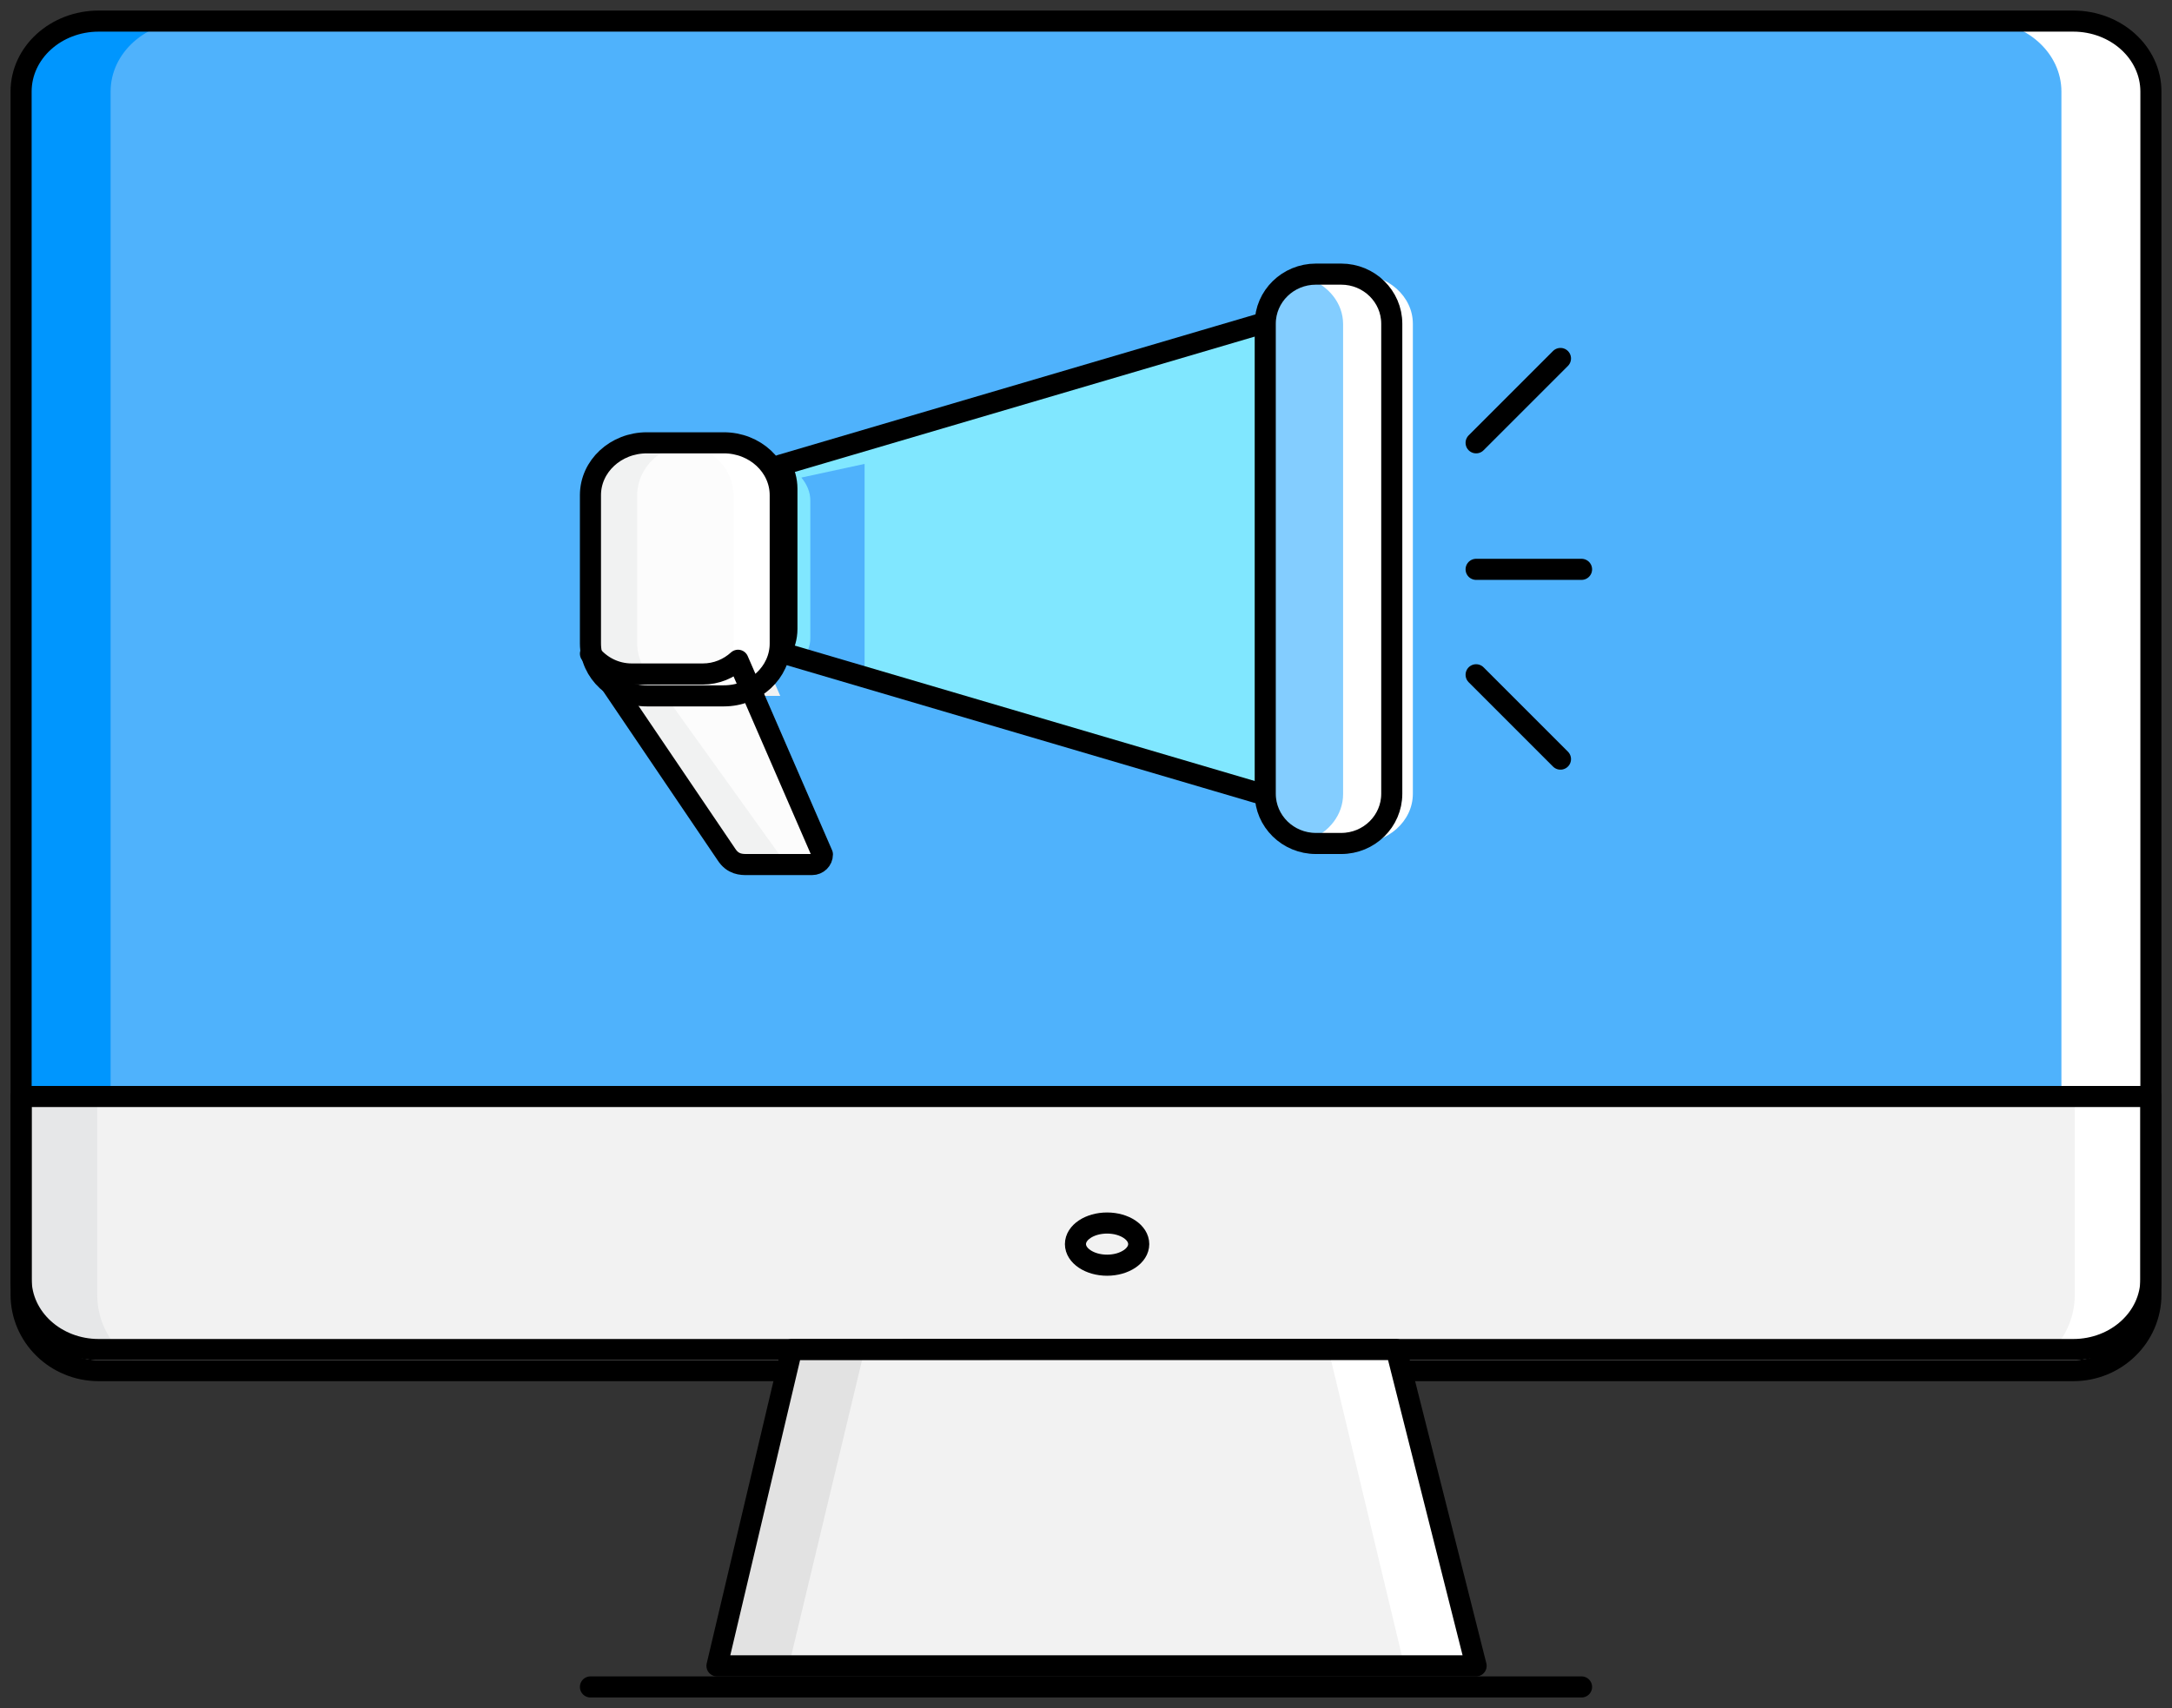 <?xml version="1.0" encoding="UTF-8"?>
<svg width="103px" height="81px" viewBox="0 0 103 81" version="1.1" xmlns="http://www.w3.org/2000/svg" xmlns:xlink="http://www.w3.org/1999/xlink">
    <rect x="0" y="0" width="103" height="81" fill="#333333" stroke="none"/>
    <!-- Generator: Sketch 48.2 (47327) - http://www.bohemiancoding.com/sketch -->
    <title>Digital Market</title>
    <desc>Created with Sketch.</desc>
    <defs>
        <rect id="path-1" x="0" y="0" width="113" height="94"></rect>
    </defs>
    <g id="Desktop" stroke="none" stroke-width="1" fill="none" fill-rule="evenodd" transform="translate(-135, -665)">
        <g id="Digital-Market" transform="translate(130, 660)">
            <mask id="mask-2" fill="white">
                <use xlink:href="#path-1"></use>
            </mask>
            <g id="Mask"></g>
            <g mask="url(#mask-2)">
                <g transform="translate(0, -35)">
                    <path d="M107,100.653 C107,102.503 105.349,104 103.315,104 L9.683,104 C7.649,104 6,102.503 6,100.653 L6,44.343 C6,42.497 7.649,41 9.683,41 L103.315,41 C105.349,41 107,42.497 107,44.343 L107,100.653 Z" id="Fill-445" stroke="none" fill="#4FB2FC" fill-rule="evenodd"></path>
                    <path d="M103.244,41 L99,41 C101.073,41 102.756,42.497 102.756,44.344 L102.756,100.655 C102.756,102.505 101.073,104 99,104 L103.244,104 C105.317,104 107,102.505 107,100.655 L107,44.344 C107,42.497 105.317,41 103.244,41" id="Fill-446" stroke="none" fill="#FFFFFF" fill-rule="evenodd"></path>
                    <path d="M10.245,100.653 L10.245,44.343 C10.245,42.497 11.926,41 14,41 L9.755,41 C7.681,41 6,42.497 6,44.343 L6,100.653 C6,102.503 7.681,104 9.755,104 L14,104 C11.926,104 10.245,102.503 10.245,100.653 L0.5,0.5" id="Fill-447" stroke="none" fill="#0096FE" fill-rule="evenodd"></path>
                    <path d="M6,92 L6,101.392 C6,103.388 7.649,105 9.683,105 L103.317,105 C105.349,105 107,103.388 107,101.392 L107,92 L6,92 Z" id="Fill-448" stroke="none" fill="#F2F2F2" fill-rule="evenodd"></path>
                    <path d="M9.611,101.392 L9.611,92 L6,92 L6,101.392 C6,103.386 7.517,105 9.389,105 L13,105 C11.128,105 9.611,103.386 9.611,101.392" id="Fill-449" stroke="none" fill="#E6E7E8" fill-rule="evenodd"></path>
                    <path d="M103.39,92 L103.39,101.392 C103.39,103.388 101.871,105 100,105 L103.61,105 C105.481,105 107,103.388 107,101.392 L107,92 L103.39,92 Z" id="Fill-450" stroke="none" fill="#FFFFFF" fill-rule="evenodd"></path>
                    <path d="M107,100.653 C107,102.503 105.349,104 103.315,104 L9.683,104 C7.649,104 6,102.503 6,100.653 L6,44.343 C6,42.497 7.649,41 9.683,41 L103.315,41 C105.349,41 107,42.497 107,44.343 L107,100.653 Z" id="Stroke-451" stroke="#000000" stroke-width="1" fill="none" stroke-linecap="round" stroke-linejoin="round"></path>
                    <path d="M80,120 L33,120" id="Stroke-452" stroke="#000000" stroke-width="1" fill="none" stroke-linecap="round" stroke-linejoin="round"></path>
                    <path d="M6,92 L6,101.392 C6,103.388 7.649,105 9.683,105 L103.317,105 C105.349,105 107,103.388 107,101.392 L107,92 L6,92 Z" id="Stroke-453" stroke="#000000" stroke-width="1" fill="none" stroke-linecap="round" stroke-linejoin="round"></path>
                    <path d="M59,99 C59,99.551 58.326,100 57.5,100 C56.674,100 56,99.551 56,99 C56,98.445 56.674,98 57.5,98 C58.326,98 59,98.445 59,99 Z" id="Stroke-454" stroke="#000000" stroke-width="1" fill="none" stroke-linecap="round" stroke-linejoin="round"></path>
                    <polygon id="Fill-455" stroke="none" fill="#F2F2F2" fill-rule="evenodd" points="71.213 104 75 119 39 119 42.545 104.002"></polygon>
                    <polyline id="Fill-456" stroke="none" fill="#E2E2E2" fill-rule="evenodd" points="42.594 104 39 119 42.406 119 46 104"></polyline>
                    <polyline id="Fill-457" stroke="none" fill="#FFFFFF" fill-rule="evenodd" points="71.406 104 75 119 71.594 119 68 104"></polyline>
                    <polygon id="Stroke-458" stroke="#000000" stroke-width="1" fill="none" stroke-linecap="round" stroke-linejoin="round" points="71.213 104 75 119 39 119 42.545 104.002"></polygon>
                    <path d="M39.999,71.312 C39.559,71.712 38.976,71.963 38.327,71.963 L34.96,71.963 C34.157,71.963 33.451,71.582 33,71 L39.447,80.519 C39.757,81 40.161,81 40.434,81 L43.508,81 C43.782,81 44,80.786 44,80.519 L39.999,71.312 Z" id="Fill-459" stroke="none" fill="#FCFCFC" fill-rule="evenodd"></path>
                    <path d="M41.953,80.519 L35.81,71.963 L35.078,71.963 C34.227,71.963 33.478,71.58 33,71 L39.833,80.519 C40.165,81 40.592,81 40.88,81 L43,81 C42.71,81 42.282,81 41.953,80.519" id="Fill-460" stroke="none" fill="#F1F2F2" fill-rule="evenodd"></path>
                    <path d="M41.565,72 C40.889,72.615 39.996,73 39,73 L42,73 L41.565,72 Z" id="Fill-461" stroke="none" fill="#F1F2F2" fill-rule="evenodd"></path>
                    <path d="M75,67 L80,67" id="Stroke-462" stroke="#000000" stroke-width="1" fill="none" stroke-linecap="round" stroke-linejoin="round"></path>
                    <path d="M75,61 L79,57" id="Stroke-463" stroke="#000000" stroke-width="1" fill="none" stroke-linecap="round" stroke-linejoin="round"></path>
                    <path d="M79,76 L75,72" id="Stroke-464" stroke="#000000" stroke-width="1" fill="none" stroke-linecap="round" stroke-linejoin="round"></path>
                    <path d="M42,70.517 C42,71.888 40.801,73 39.325,73 L35.675,73 C34.197,73 33,71.888 33,70.517 L33,63.483 C33,62.112 34.197,61 35.675,61 L39.325,61 C40.801,61 42,62.112 42,63.483 L42,70.517 Z" id="Fill-465" stroke="none" fill="#FCFCFC" fill-rule="evenodd"></path>
                    <path d="M35.218,70.517 L35.218,63.483 C35.218,62.112 36.463,61 38,61 L35.782,61 C34.244,61 33,62.112 33,63.483 L33,70.517 C33,71.888 34.244,73 35.782,73 L38,73 C36.463,73 35.218,71.888 35.218,70.517" id="Fill-466" stroke="none" fill="#F1F2F2" fill-rule="evenodd"></path>
                    <path d="M39.782,70.517 L39.782,63.483 C39.782,62.112 38.537,61 37,61 L39.218,61 C40.756,61 42,62.112 42,63.483 L42,70.517 C42,71.888 40.756,73 39.218,73 L37,73 C38.537,73 39.782,71.888 39.782,70.517" id="Fill-467" stroke="none" fill="#FFFFFF" fill-rule="evenodd"></path>
                    <path d="M42,70.517 C42,71.888 40.801,73 39.325,73 L35.675,73 C34.197,73 33,71.888 33,70.517 L33,63.483 C33,62.112 34.197,61 35.675,61 L39.325,61 C40.801,61 42,62.112 42,63.483 L42,70.517 Z" id="Stroke-468" stroke="#000000" stroke-width="1" fill="none" stroke-linecap="round" stroke-linejoin="round"></path>
                    <path d="M66,55 L42.017,62.059 L42,62.063 C42.203,62.393 42.317,62.771 42.317,63.176 L42.317,69.826 C42.317,70.227 42.203,70.604 42.004,70.935 L42.017,70.943 L66,78 L66,55 Z" id="Fill-469" stroke="none" fill="#80E7FF" fill-rule="evenodd"></path>
                    <path d="M46,62 L43.023,62.643 L43,62.647 C43.271,62.97 43.427,63.342 43.427,63.739 L43.427,70.263 C43.427,70.656 43.271,71.026 43.006,71.351 L43.023,71.359 L46,72 L46,62 Z" id="Fill-470" stroke="none" fill="#4FB2FC" fill-rule="evenodd"></path>
                    <path d="M66,55 L42.017,62.059 C42.203,62.393 42.317,62.771 42.317,63.176 L42.317,69.826 C42.317,70.227 42.203,70.604 42.004,70.935 L66,78 L66,55 Z" id="Stroke-471" stroke="#000000" stroke-width="1" fill="none" stroke-linecap="round" stroke-linejoin="round"></path>
                    <path d="M71,77.644 C71,78.945 69.925,80 68.602,80 L67.402,80 C66.077,80 65,78.945 65,77.644 L65,55.352 C65,54.053 66.077,53 67.402,53 L68.602,53 C69.925,53 71,54.053 71,55.352 L71,77.644 Z" id="Fill-472" stroke="none" fill="#83CDFF" fill-rule="evenodd"></path>
                    <path d="M69.355,53 L68.035,53 C67.666,53 67.316,53.068 67,53.188 C67.988,53.528 68.692,54.371 68.692,55.371 L68.692,77.661 C68.692,78.637 68.028,79.472 67.083,79.831 C67.38,79.932 67.698,80 68.035,80 L69.355,80 C70.816,80 72,78.947 72,77.644 L72,55.354 C72,54.055 70.816,53 69.355,53" id="Fill-473" stroke="none" fill="#FFFFFF" fill-rule="evenodd"></path>
                    <path d="M71,77.644 C71,78.945 69.925,80 68.602,80 L67.402,80 C66.077,80 65,78.945 65,77.644 L65,55.352 C65,54.053 66.077,53 67.402,53 L68.602,53 C69.925,53 71,54.053 71,55.352 L71,77.644 Z" id="Stroke-474" stroke="#000000" stroke-width="1" fill="none" stroke-linecap="round" stroke-linejoin="round"></path>
                    <path d="M39.999,71.312 C39.559,71.712 38.976,71.963 38.327,71.963 L34.96,71.963 C34.157,71.963 33.451,71.582 33,71 L39.447,80.519 C39.757,81 40.161,81 40.434,81 L43.508,81 C43.782,81 44,80.786 44,80.519 L39.999,71.312 Z" id="Stroke-475" stroke="#000000" stroke-width="1" fill="none" stroke-linecap="round" stroke-linejoin="round"></path>
                </g>
            </g>
        </g>
    </g>
</svg>